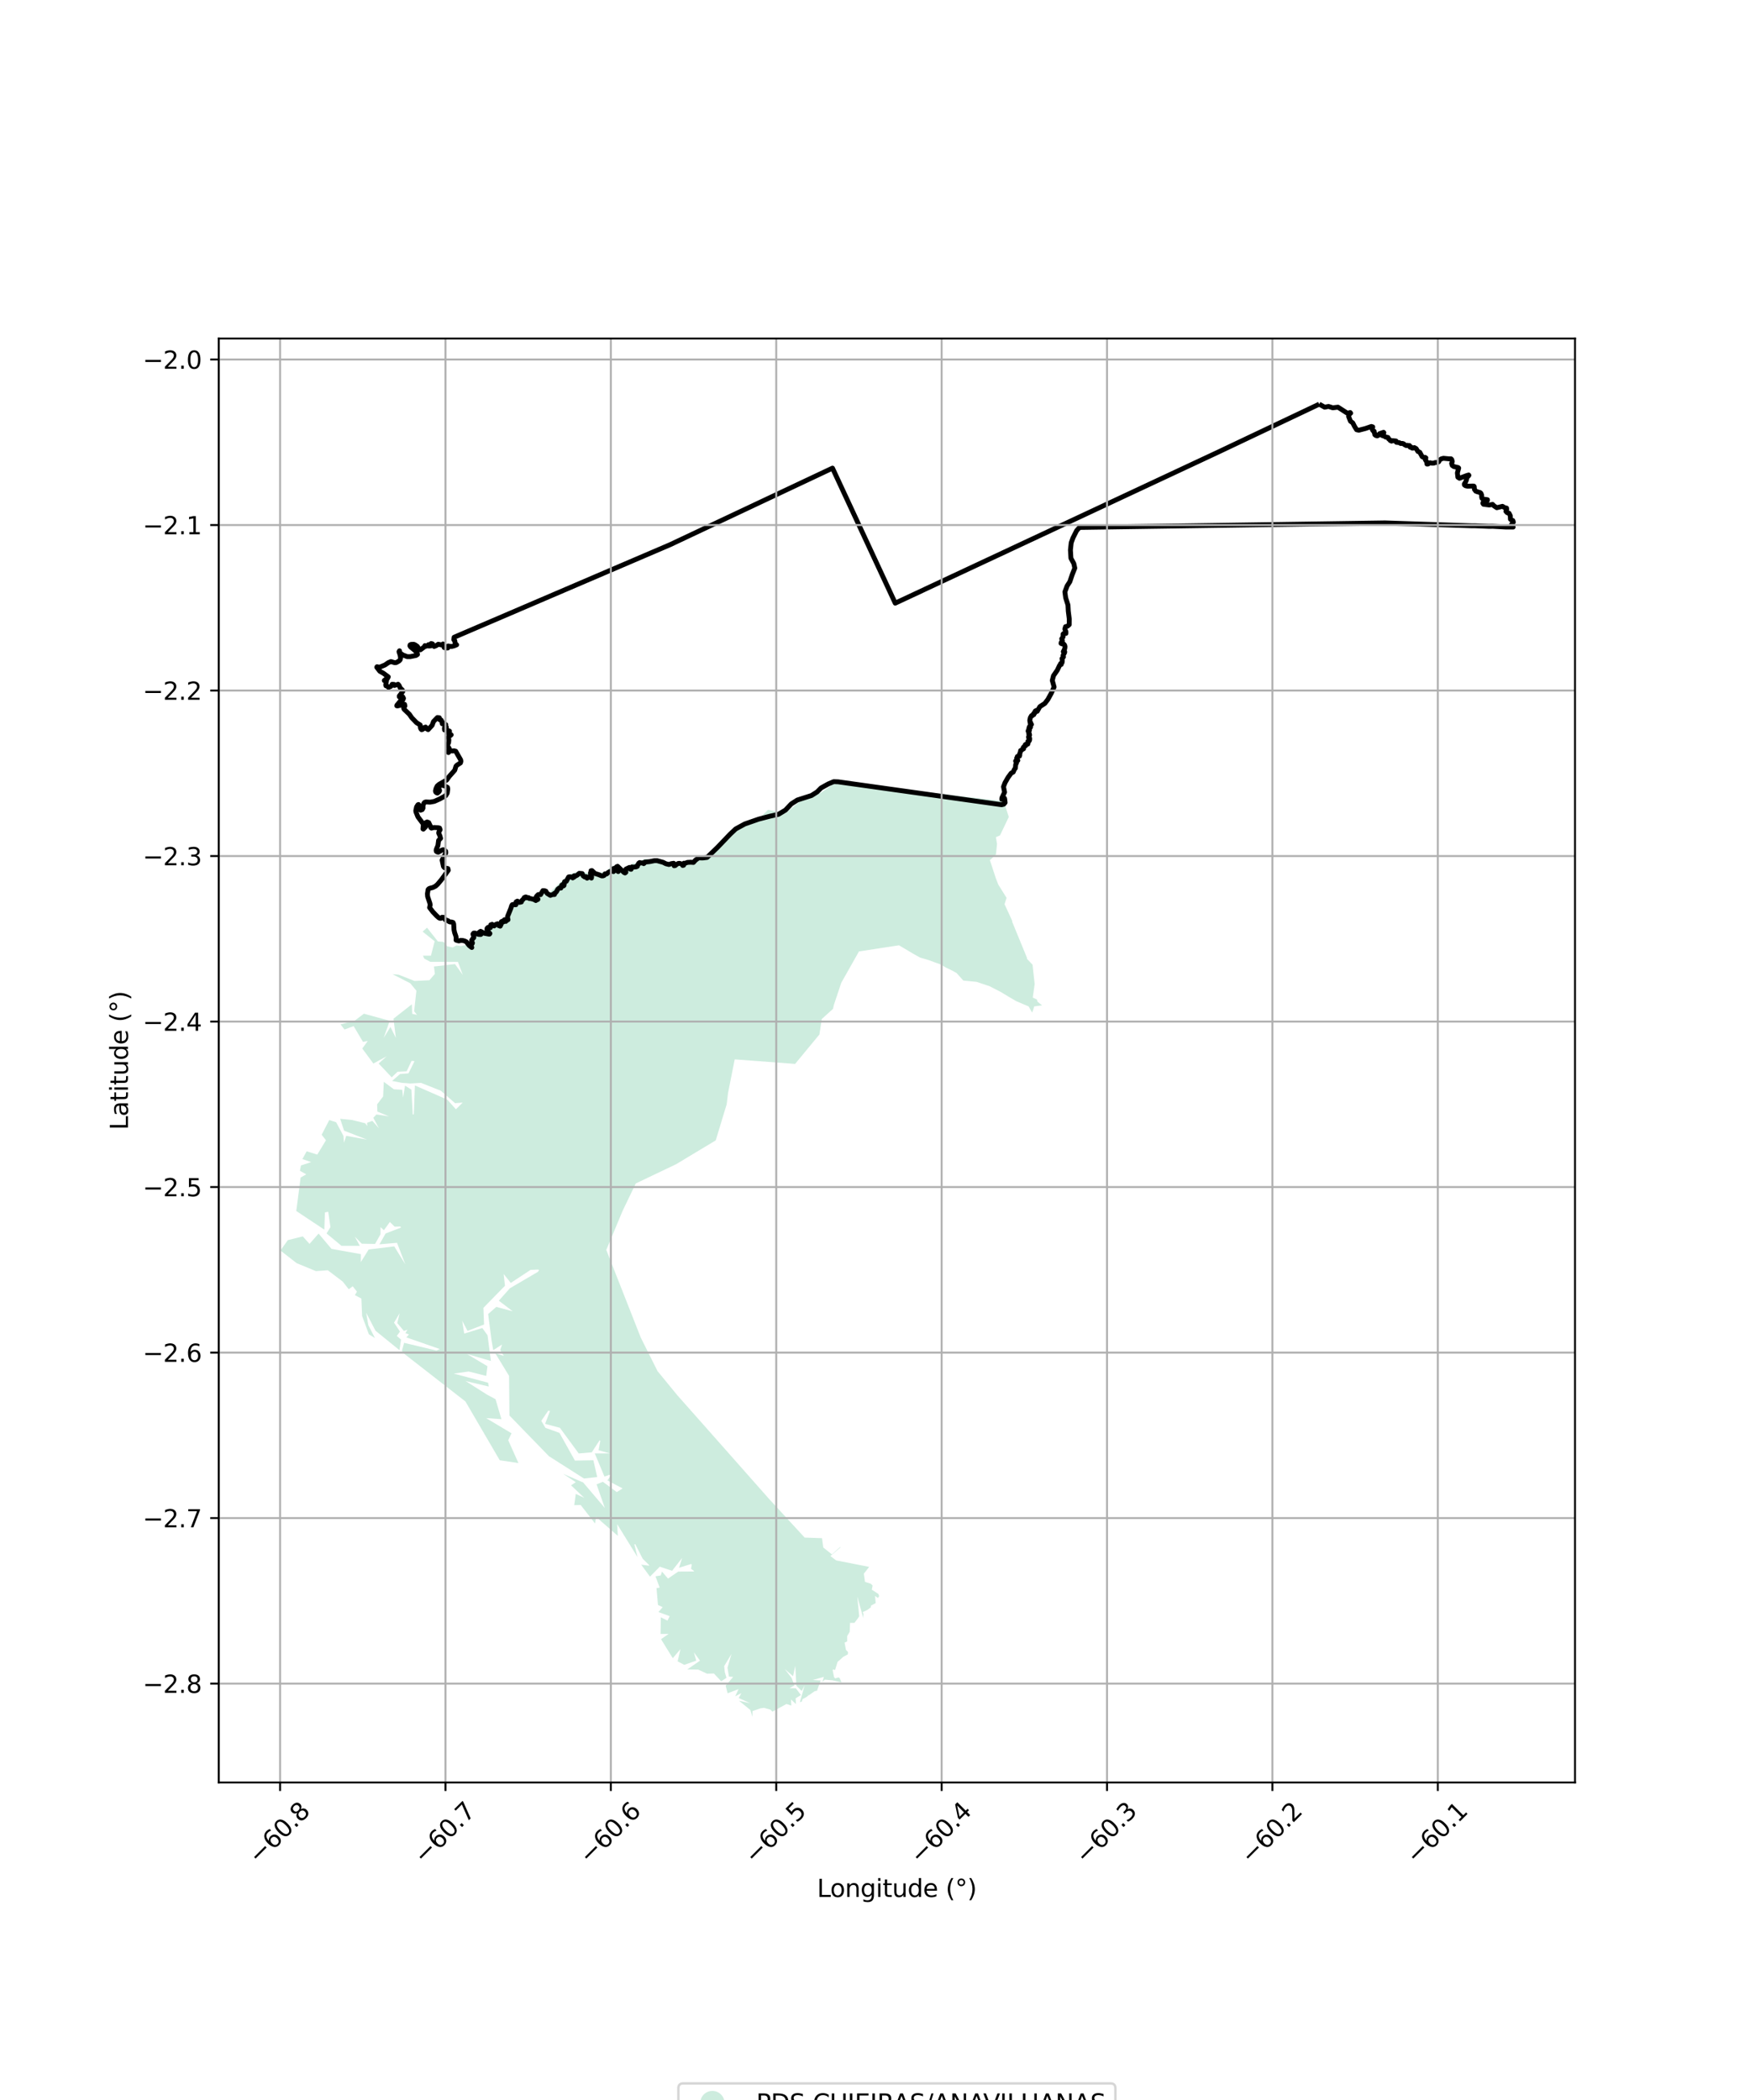 <?xml version="1.0" encoding="utf-8" standalone="no"?>
<!DOCTYPE svg PUBLIC "-//W3C//DTD SVG 1.1//EN"
  "http://www.w3.org/Graphics/SVG/1.1/DTD/svg11.dtd">
<svg xmlns:xlink="http://www.w3.org/1999/xlink" width="720pt" height="864pt" viewBox="0 0 720 864" xmlns="http://www.w3.org/2000/svg" version="1.1">
 <defs>
  <style type="text/css">*{stroke-linejoin: round; stroke-linecap: butt}</style>
 </defs>
 <g id="figure_1">
  <g id="patch_1">
   <path d="M 0 864 
L 720 864 
L 720 0 
L 0 0 
z
" style="fill: #ffffff"/>
  </g>
  <g id="axes_1">
   <g id="patch_2">
    <path d="M 90 733.353 
L 648 733.353 
L 648 139.287 
L 90 139.287 
z
" style="fill: #ffffff"/>
   </g>
   <g id="PatchCollection_1">
    <path d="M 309.567 706.35 
L 308.714 703.546 
L 304.029 699.709 
L 308.708 700.768 
L 303.92 698.614 
L 305.032 696.582 
L 302.484 697.923 
L 303.859 694.955 
L 299.372 696.674 
L 298.558 693.555 
L 301.651 689.919 
L 299.909 689.795 
L 299.307 686.166 
L 300.951 680.483 
L 297.946 685.486 
L 298.201 687.939 
L 298.891 690.309 
L 296.727 691.723 
L 293.724 688.524 
L 290.87 688.595 
L 287.235 686.906 
L 282.761 686.85 
L 288.006 683.25 
L 285.503 679.82 
L 286.45 683.253 
L 281.525 684.96 
L 278.798 683.53 
L 279.955 678.503 
L 276.801 682.231 
L 271.97 674.409 
L 275.078 672.249 
L 271.771 672.256 
L 271.887 665.403 
L 274.613 666.768 
L 275.517 664.939 
L 270.898 663.229 
L 272.647 661.249 
L 270.709 660.316 
L 270.112 653.4 
L 271.408 653.201 
L 269.695 648.54 
L 271.852 648.176 
L 272.368 646.608 
L 274.838 649.475 
L 279.047 646.595 
L 285.57 646.554 
L 285.388 646.234 
L 284.315 645.462 
L 284.62 643.672 
L 284.302 643.488 
L 279.368 645.028 
L 280.657 640.979 
L 276.517 646.274 
L 271.456 644.587 
L 267.43 648.68 
L 263.802 643.754 
L 267.132 644.173 
L 266.92 643.766 
L 264.446 641.339 
L 261.352 635.308 
L 261.001 635.418 
L 262.306 640.664 
L 253.912 627.068 
L 254.181 631.897 
L 245.217 624.084 
L 244.833 626.825 
L 238.917 619.202 
L 236.258 619.272 
L 236.898 614.637 
L 240.403 616.262 
L 234.946 611.117 
L 236.889 609.808 
L 231.694 606.359 
L 239.937 609.933 
L 248.841 620.422 
L 245.45 610.705 
L 248.042 609.656 
L 253.757 613.886 
L 256.153 612.381 
L 249.913 609.1 
L 251.667 606.451 
L 248.686 607.501 
L 244.712 597.981 
L 250.937 597.969 
L 246.266 596.673 
L 246.993 592.833 
L 246.696 592.578 
L 243.479 597.527 
L 238.098 597.994 
L 230.361 587.437 
L 224.262 585.817 
L 226.29 580.522 
L 225.549 580.398 
L 222.704 584.58 
L 224.395 587.448 
L 230.17 589.525 
L 236.547 600.934 
L 244.134 600.788 
L 245.704 607.703 
L 240.258 608.301 
L 225.844 599.127 
L 209.601 582.386 
L 209.441 566.071 
L 203.717 556.684 
L 207.286 557.852 
L 205.79 555.44 
L 206.564 553.154 
L 202.937 555.511 
L 202.216 551.335 
L 200.835 540.635 
L 204.201 537.692 
L 210.948 539.507 
L 205.234 535.145 
L 209.764 530.046 
L 221.345 523.25 
L 221.783 522.581 
L 221.449 522.327 
L 218.303 522.461 
L 210.149 527.826 
L 207.224 524.177 
L 207.752 529.005 
L 198.885 538.093 
L 199.156 544.945 
L 192.352 547.568 
L 190.156 543.384 
L 190.993 548.68 
L 198.446 546.382 
L 200.591 549.38 
L 201.972 559.95 
L 192.175 557.097 
L 200.55 562.106 
L 200.038 566.088 
L 192.837 564.274 
L 186.678 565.134 
L 200.821 568.893 
L 201.084 570.459 
L 191.547 568.193 
L 200.376 573.789 
L 203.882 575.675 
L 206.296 583.893 
L 200.005 583.448 
L 210.457 589.694 
L 209.101 592.568 
L 213.299 601.942 
L 205.615 600.797 
L 191.498 576.612 
L 166.171 556.883 
L 165.361 555.755 
L 166.253 552.48 
L 179.551 555.657 
L 180.967 555.047 
L 167.179 550.236 
L 168.255 549.04 
L 166.793 548.474 
L 167.64 547.092 
L 166.17 547.588 
L 163.451 544.339 
L 164.425 540.296 
L 162.111 544.178 
L 164.569 547.854 
L 163.265 549.631 
L 165 551.139 
L 164.359 555.5 
L 154.483 547.481 
L 150.648 540.098 
L 151.539 545.195 
L 154.268 550.511 
L 151.766 548.963 
L 148.988 541.439 
L 148.679 534.271 
L 146.024 532.845 
L 146.863 531.413 
L 145.112 529.205 
L 143.498 530.443 
L 141.021 527.294 
L 134.868 522.623 
L 129.968 522.974 
L 122.056 519.7 
L 115.364 514.5 
L 118.413 510.229 
L 124.571 508.688 
L 127.346 511.78 
L 131.077 507.528 
L 136.384 513.818 
L 148.468 515.989 
L 148.46 519.255 
L 151.68 514.074 
L 162.199 512.797 
L 166.75 520.169 
L 163.353 511.325 
L 156.105 511.95 
L 158.659 507.478 
L 164.952 505.078 
L 164.75 504.619 
L 162.357 504.689 
L 160.664 503.006 
L 160.42 502.73 
L 157.962 506.141 
L 156.551 504.873 
L 156.552 507.821 
L 154.322 511.787 
L 148.835 511.688 
L 145.979 508.773 
L 148.03 512.555 
L 140.499 512.568 
L 134.352 507.479 
L 135.961 504.88 
L 135.036 498.554 
L 133.692 498.827 
L 133.435 505.912 
L 121.895 498.239 
L 123.692 484.465 
L 126.011 483.148 
L 123.397 481.694 
L 123.829 479.506 
L 128.033 478.113 
L 124.404 476.879 
L 126.179 473.68 
L 130.534 475.038 
L 134.117 469.131 
L 132.337 466.868 
L 135.47 460.814 
L 138.287 461.718 
L 141.296 467.308 
L 141.517 470.137 
L 142.439 467.306 
L 151.006 468.877 
L 141.57 465.194 
L 139.954 460.316 
L 144.778 460.774 
L 150.253 462.133 
L 151.089 463.281 
L 151.025 461.945 
L 153.188 461.154 
L 155.889 464.167 
L 153.577 459.886 
L 154.879 458.528 
L 160.056 459.306 
L 155.269 457.347 
L 155.162 454.367 
L 157.619 451.121 
L 157.916 445.097 
L 162.069 448.179 
L 165.486 448.368 
L 165.831 451.554 
L 166.652 446.658 
L 169.257 448.314 
L 169.823 458.538 
L 170.246 458.476 
L 170.708 446.589 
L 184.014 452.412 
L 187.58 456.401 
L 190.368 453.63 
L 187.242 453.887 
L 181.356 448.742 
L 173.222 445.528 
L 168.816 445.792 
L 165.323 445.505 
L 161.327 444.722 
L 164.596 441.885 
L 168.066 441.616 
L 170.546 436.575 
L 169.334 436.478 
L 167.312 440.761 
L 163.58 440.932 
L 161.161 443.241 
L 155.783 437.555 
L 159.078 434.598 
L 153.615 437.57 
L 149.054 431.389 
L 151.308 428.291 
L 149.344 428.656 
L 145.499 422.172 
L 141.745 423.573 
L 140.096 421.442 
L 145.76 420.05 
L 149.726 417.069 
L 160.348 419.985 
L 157.847 427.038 
L 160.636 422.511 
L 162.872 427.03 
L 161.887 419.127 
L 169.453 413.191 
L 169.587 417.127 
L 171.56 417.54 
L 170.38 416.07 
L 171.324 407.6 
L 168.773 404.532 
L 161.479 400.8 
L 164.025 401.02 
L 170.553 403.601 
L 176.663 403.303 
L 178.919 400.69 
L 178.55 397.65 
L 187.202 396.649 
L 190.402 401.122 
L 188.405 395.746 
L 177.063 395.737 
L 174.548 394.386 
L 174.028 393.197 
L 177.306 393.192 
L 178.824 387.266 
L 173.883 383.298 
L 175.693 381.671 
L 180.154 387.328 
L 182.501 387.521 
L 184.01 389.352 
L 186.233 389.797 
L 187.833 388.962 
L 189.706 389.241 
L 191.931 388.723 
L 194.52 390.14 
L 195.173 385.088 
L 198.062 383.923 
L 201.458 384.477 
L 200.527 382.053 
L 205.834 380.675 
L 208.957 377.082 
L 210.837 372.568 
L 212.252 372.513 
L 212.84 370.701 
L 215.875 369.584 
L 220.172 369.586 
L 220.516 369.015 
L 220.508 368.646 
L 224.674 367.32 
L 225.245 368.05 
L 233.856 359.854 
L 238.36 358.418 
L 242.991 359.404 
L 242.741 357.356 
L 246.262 358.964 
L 249.431 358.895 
L 249.708 358.477 
L 250.52 357.253 
L 251.416 357.003 
L 251.979 356.217 
L 253.693 357.093 
L 253.902 355.985 
L 256.083 357.701 
L 257.795 356.505 
L 259.153 356.569 
L 260.28 355.071 
L 261.495 355.225 
L 265.495 353.257 
L 274.007 355.89 
L 283.562 355.308 
L 291.864 352.587 
L 291.903 352.22 
L 302.4 340.789 
L 312.367 336.696 
L 315.987 333.185 
L 323.158 334.617 
L 330.091 328.84 
L 337.767 326.144 
L 344.204 321.599 
L 344.845 321.666 
L 413.139 329.644 
L 413.151 330.241 
L 415.047 336.123 
L 411.431 343.698 
L 409.733 344.434 
L 410.206 347.224 
L 409.76 351.531 
L 407.571 353.63 
L 407.251 353.811 
L 409.739 361.426 
L 410.057 362.199 
L 410.712 363.916 
L 414.136 369.4 
L 413.298 372.012 
L 416.472 378.903 
L 416.452 379.271 
L 422.541 394.119 
L 422.515 394.487 
L 424.818 396.914 
L 425.689 404.878 
L 424.909 410.42 
L 426.66 411.265 
L 426.791 412.047 
L 427.57 412.698 
L 428.757 413.625 
L 425.499 414.072 
L 425.177 415.182 
L 424.638 416.6 
L 423.211 414.074 
L 418.053 411.877 
L 414.87 410.01 
L 411.577 408.033 
L 407.077 405.726 
L 401.808 403.969 
L 396.32 403.42 
L 393.576 400.344 
L 391.82 399.356 
L 389.076 398.037 
L 387.1 396.829 
L 385.235 396.17 
L 381.942 394.962 
L 378.539 393.973 
L 375.795 392.436 
L 369.868 388.921 
L 353.404 391.447 
L 346.117 404.352 
L 343.053 413.553 
L 342.735 415.061 
L 338.118 419.241 
L 337.128 425.622 
L 327.125 437.723 
L 302.281 435.853 
L 299.533 449.714 
L 298.983 454.334 
L 298.104 457.195 
L 294.476 469.186 
L 278.179 478.986 
L 261.577 486.909 
L 256.171 498.155 
L 249.445 514.258 
L 263.62 550.297 
L 270.516 564.099 
L 278.689 574.068 
L 290.694 587.614 
L 316.235 616.496 
L 331.048 632.599 
L 338.2 632.855 
L 338.711 636.689 
L 342.259 639.511 
L 345.626 636.521 
L 345.808 636.631 
L 341.651 640.192 
L 343.999 641.989 
L 357.604 644.662 
L 355.417 647.455 
L 355.877 650.831 
L 358.292 651.599 
L 359.026 652.329 
L 358.681 654.046 
L 361.397 655.799 
L 361.704 656.702 
L 361.206 657.445 
L 360.017 656.601 
L 360.286 659.556 
L 358.369 660.592 
L 358.285 661.311 
L 356.873 662.357 
L 354.918 663.277 
L 355.263 663.93 
L 355.148 665.656 
L 352.766 656.999 
L 352.762 657.369 
L 353.499 665.004 
L 353.001 665.771 
L 351.544 667.69 
L 349.742 667.69 
L 349.589 671.373 
L 348.553 673.138 
L 348.553 675.325 
L 347.48 675.824 
L 348.055 678.817 
L 348.899 679.699 
L 348.822 680.658 
L 346.943 681.656 
L 345.678 682.807 
L 344.604 683.728 
L 343.569 687.104 
L 342.879 686.836 
L 342.573 687.09 
L 343.148 690.006 
L 343.608 690.543 
L 345.026 690.121 
L 345.482 690.481 
L 346.215 692.169 
L 342.534 691.325 
L 339.313 691.056 
L 338.365 692.019 
L 338.96 689.927 
L 334.381 691.193 
L 337.635 691.39 
L 336.217 695.371 
L 336.323 695.545 
L 335.173 695.814 
L 332.731 697.519 
L 332.433 697.228 
L 332.561 697.638 
L 331.492 698.385 
L 330.227 699.037 
L 329.882 700.073 
L 329.091 700.33 
L 331.036 693.447 
L 329.834 695.695 
L 327.656 693.576 
L 327.195 685.348 
L 326.286 689.643 
L 322.843 686.669 
L 325.735 690.405 
L 326.841 693.456 
L 324.791 694.553 
L 327.447 694.608 
L 329.535 697.395 
L 327.349 698.725 
L 327.482 701.097 
L 325.432 699.212 
L 325.58 701.723 
L 323.556 701.081 
L 317.805 704.217 
L 316.999 703.411 
L 314.325 702.664 
L 312.904 702.853 
L 309.588 703.991 
L 309.567 706.35 
" clip-path="url(#p14fa2915c2)" style="fill: #b3e2cd; fill-opacity: 0.65"/>
   </g>
   <g id="PatchCollection_2">
    <path d="M 542.756 166.29 
L 545.005 167.526 
L 546.606 167.219 
L 548.332 167.779 
L 550.475 167.522 
L 554.433 170.066 
L 555.495 169.725 
L 555.693 169.993 
L 555.341 170.255 
L 554.983 170.848 
L 554.863 171.36 
L 555.604 173.274 
L 556.571 173.99 
L 557.286 175.419 
L 558.148 176.8 
L 559.044 177.008 
L 561.789 176.299 
L 564.225 175.458 
L 564.789 175.644 
L 564.605 176.705 
L 564.724 176.969 
L 565.015 177.309 
L 565.386 177.439 
L 565.35 177.832 
L 565.62 178.387 
L 565.624 178.842 
L 566.021 179.165 
L 566.616 179.326 
L 567.071 179.13 
L 567.581 178.439 
L 568.763 178.019 
L 569.239 177.869 
L 569.351 178.012 
L 568.615 178.3 
L 568.281 178.65 
L 568.343 178.953 
L 568.858 179.279 
L 569.478 179.341 
L 569.967 179.763 
L 571.039 179.998 
L 571.325 180.584 
L 571.712 180.851 
L 571.995 181.243 
L 572.534 181.498 
L 572.913 181.298 
L 574.353 181.438 
L 574.517 181.987 
L 575.692 182.112 
L 576.252 182.458 
L 577.032 182.444 
L 577.494 182.601 
L 577.764 182.891 
L 578.594 183.326 
L 579.098 183.212 
L 579.48 183.387 
L 579.901 183.318 
L 579.982 183.742 
L 580.193 184.009 
L 580.636 183.953 
L 580.981 184.357 
L 581.47 184.35 
L 581.906 184.158 
L 582.647 184.572 
L 583.374 185.743 
L 584.14 186.076 
L 585.105 187.873 
L 585.726 188.19 
L 586.283 188.163 
L 586.648 188.387 
L 586.451 188.818 
L 586.424 189.17 
L 586.844 189.762 
L 586.998 190.214 
L 587.105 190.93 
L 587.532 190.91 
L 588.361 190.379 
L 588.959 190.566 
L 589.873 190.551 
L 590.482 190.307 
L 591.361 190.277 
L 591.909 189.993 
L 592.334 189.204 
L 593.065 188.762 
L 593.882 188.555 
L 596.174 188.775 
L 597.004 188.778 
L 597.289 189.085 
L 597.507 189.882 
L 597.244 190.694 
L 597.492 191.491 
L 598.117 191.946 
L 599.921 192.372 
L 600.144 192.571 
L 599.613 194.569 
L 599.815 196.339 
L 600.468 196.773 
L 603.692 195.57 
L 604.033 195.688 
L 604.237 195.419 
L 604.342 195.556 
L 604.12 195.868 
L 603.536 196.401 
L 603.343 197.416 
L 602.973 198.34 
L 602.472 199.114 
L 602.499 199.507 
L 602.957 199.855 
L 603.776 200.03 
L 606.016 199.968 
L 606.413 200.011 
L 606.543 200.204 
L 606.632 201.351 
L 607.172 202.073 
L 607.805 202.323 
L 608.967 202.652 
L 609.298 202.942 
L 609.615 203.759 
L 609.579 204.394 
L 609.71 204.999 
L 610.274 205.33 
L 611.978 205.587 
L 611.972 205.867 
L 610.197 206.65 
L 610.106 207.096 
L 610.355 207.468 
L 612.748 207.777 
L 614.087 207.522 
L 614.685 208.134 
L 615.824 208.887 
L 618.158 208.319 
L 619.118 208.894 
L 619.844 209.043 
L 619.9 209.594 
L 619.561 210.35 
L 620.088 210.927 
L 620.856 211.16 
L 621.382 212.212 
L 621.437 213.625 
L 621.82 213.927 
L 622.411 214.147 
L 622.636 214.814 
L 621.85 215.868 
L 622.554 216.846 
L 619.718 216.853 
L 614.204 216.543 
L 612.454 216.551 
L 607.011 216.33 
L 605.392 216.325 
L 569.867 215.137 
L 444.125 217.001 
L 442.969 218.3 
L 441.454 221.296 
L 440.731 223.294 
L 440.406 226.288 
L 440.61 229.681 
L 441.803 231.874 
L 442.203 233.736 
L 441.15 236.4 
L 440.164 239.329 
L 439.043 241.06 
L 438.122 243.524 
L 438.457 245.985 
L 439.387 248.911 
L 439.524 251.438 
L 439.926 254.631 
L 439.9 257.004 
L 439.227 257.605 
L 438.38 257.844 
L 438.1 258.823 
L 438.556 259.896 
L 438.542 260.606 
L 438.055 260.355 
L 437.398 260.861 
L 437.384 262.029 
L 436.821 262.836 
L 437.12 263.672 
L 436.604 264.32 
L 436.542 264.715 
L 436.997 264.919 
L 437.687 265.013 
L 438.017 265.407 
L 438.175 266.085 
L 438.036 267.001 
L 437.473 268.123 
L 438.053 268.138 
L 438.038 268.47 
L 437.366 269.687 
L 437.54 270.286 
L 436.929 270.982 
L 437.072 271.771 
L 436.963 272.624 
L 436.368 272.988 
L 436.62 273.382 
L 435.993 273.668 
L 435.02 275.711 
L 433.438 278.009 
L 432.946 279.956 
L 433.694 282.649 
L 432.46 285.346 
L 431.12 287.781 
L 429.896 289.383 
L 427.807 290.762 
L 426.742 292.659 
L 426.398 292.278 
L 426.266 292.509 
L 425.948 292.527 
L 425.649 293.087 
L 425.72 293.389 
L 425.262 293.585 
L 425.342 294.02 
L 424.866 294.128 
L 424.716 294.457 
L 424.364 294.466 
L 424.249 294.742 
L 423.933 295.186 
L 423.679 296.35 
L 423.751 296.972 
L 424.051 297.309 
L 423.858 297.584 
L 424.238 297.974 
L 424.37 298.054 
L 423.956 298.161 
L 423.754 298.801 
L 423.939 298.978 
L 423.993 299.192 
L 423.781 299.476 
L 423.701 298.97 
L 423.525 298.988 
L 423.305 299.69 
L 423.563 300.436 
L 423.042 300.57 
L 422.999 300.827 
L 423.387 300.916 
L 423.229 301.387 
L 423.283 301.671 
L 423.512 301.91 
L 423.274 301.937 
L 423.336 302.212 
L 423.61 302.407 
L 423.434 302.55 
L 423.382 302.781 
L 423.162 303.181 
L 423.189 303.491 
L 423.383 303.456 
L 423.639 303.766 
L 423.614 304.494 
L 423.385 304.912 
L 423.165 304.806 
L 422.892 305.037 
L 422.998 305.534 
L 422.867 306.139 
L 422.4 306.282 
L 422.003 306.264 
L 421.818 306.398 
L 421.977 306.789 
L 421.263 307.234 
L 420.973 307.572 
L 421.133 308.06 
L 419.899 308.808 
L 419.9 309.172 
L 419.443 310.346 
L 419.584 310.585 
L 419.241 310.897 
L 419.435 311.1 
L 418.571 311.244 
L 418.616 311.573 
L 418.299 311.875 
L 418.343 312.062 
L 418.759 312.86 
L 418.539 312.887 
L 418.15 312.772 
L 417.851 313.11 
L 418.241 313.9 
L 417.889 314.505 
L 417.749 316.061 
L 417.332 316.567 
L 416.873 317.642 
L 416.017 318.107 
L 414.744 319.856 
L 413.494 322.027 
L 412.869 323.691 
L 413.312 325.943 
L 412.208 328.282 
L 412.168 328.892 
L 412.628 328.912 
L 413.275 328.427 
L 413.359 328.743 
L 413.529 330.216 
L 413.008 330.848 
L 412.097 331.083 
L 344.844 321.665 
L 343.013 321.592 
L 340.806 322.522 
L 337.802 324.196 
L 336.21 325.804 
L 333.88 327.291 
L 328.054 329.154 
L 325.541 330.765 
L 323.153 333.301 
L 320.272 335.036 
L 316.898 335.783 
L 312.114 337.027 
L 306.41 339.014 
L 302.671 341.059 
L 300.35 343.256 
L 295.148 348.685 
L 290.901 352.778 
L 289.172 352.991 
L 287.392 352.971 
L 286.139 353.892 
L 285.296 354.835 
L 284.178 354.745 
L 282.831 354.816 
L 281.77 355.226 
L 281.371 355.149 
L 281.423 355.485 
L 281.245 355.989 
L 280.872 356.067 
L 280.718 355.667 
L 280.23 355.409 
L 279.6 355.204 
L 279.048 355.243 
L 278.433 355.593 
L 277.779 356.124 
L 277.369 356.203 
L 277.419 355.634 
L 277.149 355.182 
L 276.173 355.339 
L 275.211 355.677 
L 273.966 355.369 
L 272.822 354.789 
L 270.305 354.096 
L 269.24 354.11 
L 267.289 354.501 
L 265.249 354.699 
L 265.121 355.086 
L 264.839 355.32 
L 264.454 355.01 
L 263.876 355.063 
L 263.157 354.883 
L 262.76 355.181 
L 262.619 355.633 
L 262.26 355.983 
L 262.223 356.422 
L 261.812 356.63 
L 260.49 356.787 
L 259.977 356.685 
L 259.81 356.943 
L 259.645 357.654 
L 259.362 357.603 
L 259.361 357.06 
L 258.95 356.893 
L 257.539 357.567 
L 257.424 357.852 
L 257.503 358.873 
L 257.157 359.157 
L 256.746 358.964 
L 254.097 356.436 
L 253.597 356.67 
L 253.444 357.058 
L 254.241 357.793 
L 254.434 358.219 
L 254.358 358.581 
L 252.52 357.305 
L 252.443 357.679 
L 252.547 358.235 
L 252.407 358.597 
L 251.662 358.366 
L 250.93 358.587 
L 250.187 358.963 
L 249.636 359.545 
L 248.917 359.52 
L 248.597 360.141 
L 248.174 360.336 
L 247.596 360.375 
L 246.042 359.758 
L 244.822 359.398 
L 243.562 358.198 
L 243.164 358.238 
L 243.282 358.562 
L 243.203 358.758 
L 242.958 359.035 
L 242.944 359.325 
L 243.443 359.608 
L 243.429 359.732 
L 242.895 360.219 
L 242.996 360.35 
L 243.409 360.684 
L 243.323 361.265 
L 243.134 360.728 
L 242.792 360.497 
L 241.536 361.313 
L 241.278 360.732 
L 240.918 360.642 
L 240.611 360.836 
L 239.917 360.346 
L 239.517 359.417 
L 238.323 359.315 
L 237.49 360.053 
L 236.682 360.481 
L 236.322 360.301 
L 236.027 360.456 
L 236.156 360.895 
L 235.925 360.65 
L 235.681 360.793 
L 235.618 361.194 
L 235.284 360.897 
L 234.564 360.73 
L 233.961 360.796 
L 233.014 362.568 
L 232.296 362.737 
L 232.054 364.288 
L 231.849 364.482 
L 231.682 364.353 
L 231.54 363.875 
L 231.079 364.225 
L 230.773 365.376 
L 230.156 365.338 
L 229.515 365.817 
L 228.952 366.852 
L 228.427 367.421 
L 228.08 367.551 
L 228.133 368.029 
L 227.26 368.056 
L 226.426 368.381 
L 225.172 367.602 
L 224.876 367.215 
L 224.605 366.673 
L 224.027 366.454 
L 223.373 366.429 
L 222.387 368.085 
L 221.463 368.048 
L 220.835 368.656 
L 220.425 369.367 
L 220.349 369.729 
L 220.439 370.014 
L 220.747 370.078 
L 221.337 369.96 
L 221.235 370.103 
L 220.747 370.258 
L 220.44 370.505 
L 220.17 370.324 
L 219.45 369.989 
L 218.41 369.72 
L 217.768 369.669 
L 217.46 369.308 
L 216.625 369.4 
L 216.651 369.141 
L 216.304 369.025 
L 215.714 369.259 
L 215.291 369.958 
L 214.715 370.501 
L 214.523 371.083 
L 213.702 371.265 
L 212.866 370.75 
L 212.353 371.048 
L 212.252 372.226 
L 211.645 372.221 
L 211.26 372.091 
L 210.755 372.217 
L 210.516 372.629 
L 210.185 373.685 
L 208.827 377.066 
L 208.82 377.496 
L 209.009 378.394 
L 208.301 378.806 
L 208.096 379.087 
L 208.05 379.048 
L 207.962 378.813 
L 207.574 378.394 
L 207.206 378.863 
L 207.119 379.292 
L 207.013 379.302 
L 206.787 378.97 
L 206.265 379.221 
L 206.29 380.034 
L 205.819 381.036 
L 205.76 381.047 
L 205.597 380.938 
L 205.14 380.814 
L 205.221 380.463 
L 204.762 380.067 
L 204.283 380.2 
L 203.54 380.615 
L 203.31 380.967 
L 203.022 380.799 
L 202.472 380.304 
L 201.92 380.501 
L 201.796 380.973 
L 201.741 381.699 
L 201.308 381.545 
L 200.791 381.545 
L 200.388 381.958 
L 200.343 382.46 
L 200.505 382.929 
L 201.56 384.067 
L 201.389 384.317 
L 201.166 384.331 
L 199.133 383.939 
L 197.748 383.172 
L 197.161 383.589 
L 197.479 384.169 
L 197.853 384.443 
L 197.765 384.47 
L 196.841 384.421 
L 195.423 383.893 
L 194.891 383.911 
L 194.596 384.28 
L 194.657 384.597 
L 194.928 385.139 
L 194.941 385.716 
L 194.841 385.901 
L 194.57 386.089 
L 194.059 386.866 
L 194.099 387.365 
L 194.376 387.95 
L 194.332 388.141 
L 193.877 388.708 
L 193.78 389.233 
L 194.119 389.823 
L 194.061 389.806 
L 193.01 388.974 
L 191.869 387.496 
L 191.122 387.13 
L 190.347 386.941 
L 189.528 386.901 
L 188.856 387.123 
L 188.599 387.088 
L 187.641 386.797 
L 187.679 385.89 
L 187.593 385.275 
L 187.022 383.63 
L 186.79 382.506 
L 186.66 380.159 
L 186.394 379.535 
L 185.744 379.329 
L 185.193 379.339 
L 184.773 379.18 
L 184.312 378.813 
L 183.256 378.441 
L 182.53 377.452 
L 181.853 377.407 
L 181.443 377.818 
L 181.013 377.815 
L 180.546 377.602 
L 179.691 376.845 
L 178.085 375.16 
L 176.757 373.424 
L 176.984 372.293 
L 176.876 371.653 
L 175.935 368.857 
L 175.857 367.721 
L 176.119 366.036 
L 176.434 365.66 
L 176.922 365.441 
L 178.087 365.147 
L 179.191 364.592 
L 180.093 363.767 
L 181.63 361.925 
L 184.417 358.084 
L 184.282 357.36 
L 183.126 357.106 
L 182.718 356.848 
L 182.443 356.465 
L 181.896 353.886 
L 183.41 350.929 
L 183.374 350.261 
L 182.925 349.752 
L 182.286 349.598 
L 181.7 349.823 
L 180.335 350.619 
L 179.909 350.529 
L 179.541 350.306 
L 179.43 349.898 
L 179.533 349.42 
L 180.183 347.842 
L 180.453 345.759 
L 181.277 344.924 
L 180.921 343.742 
L 180.495 342.806 
L 180.528 342.36 
L 181.081 341.361 
L 180.841 340.682 
L 180.209 340.542 
L 178.507 340.461 
L 177.496 340.722 
L 177.255 340.521 
L 177.142 340.014 
L 176.38 338.428 
L 175.723 338.171 
L 175.111 338.494 
L 174.862 339.156 
L 175.138 339.692 
L 175.175 340.078 
L 174.18 341.129 
L 174.006 341.039 
L 174.164 339.447 
L 174.009 338.831 
L 171.958 336.09 
L 171.134 334.043 
L 171.06 333.545 
L 171.397 331.96 
L 171.944 331.104 
L 172.193 330.998 
L 172.274 331.2 
L 172.097 331.713 
L 172.166 332.36 
L 172.481 332.937 
L 173.045 333.332 
L 173.712 333.089 
L 174.033 332.493 
L 174.028 331.362 
L 174.439 330.401 
L 174.771 330.069 
L 175.225 329.94 
L 176.935 330.03 
L 178.679 329.714 
L 180.817 328.762 
L 183.358 327.374 
L 183.995 326.348 
L 184.229 324.596 
L 184.099 323.953 
L 182.469 323.126 
L 180.656 323.178 
L 180.285 323.772 
L 180.36 324.442 
L 180.728 324.887 
L 180.855 325.264 
L 180.681 325.677 
L 179.994 326.299 
L 179.614 326.171 
L 179.271 325.864 
L 179.15 325.421 
L 179.399 324.378 
L 179.881 323.379 
L 180.691 322.679 
L 183.768 320.938 
L 184.778 319.503 
L 187.097 316.885 
L 187.597 315.237 
L 187.944 314.862 
L 189.436 313.89 
L 189.632 313.24 
L 189.515 312.598 
L 187.478 309.06 
L 186.826 308.891 
L 186.238 308.962 
L 185.061 308.925 
L 184.513 309.625 
L 184.292 309.456 
L 184.063 308.891 
L 184.211 308.942 
L 184.872 308.836 
L 184.883 308.077 
L 184.573 307.518 
L 184.181 307.145 
L 183.913 306.426 
L 184.311 306.12 
L 184.566 305.526 
L 184.675 304.332 
L 184.342 303.4 
L 185.623 302.331 
L 184.942 301.866 
L 184.592 302.097 
L 184.508 301.927 
L 184.946 300.818 
L 184.378 300.554 
L 183.987 300.78 
L 183.68 300.448 
L 182.901 300.315 
L 182.851 299.518 
L 183.044 299.32 
L 183.644 299.163 
L 183.241 298.624 
L 183.42 298.165 
L 182.865 297.737 
L 182.278 297.861 
L 181.976 297.799 
L 181.84 296.836 
L 181.506 296.243 
L 180.937 296.155 
L 180.702 295.914 
L 180.737 295.293 
L 179.957 295.212 
L 178.358 296.858 
L 177.783 298.422 
L 176.154 300.183 
L 175.365 299.748 
L 175.111 299.139 
L 174.472 299.372 
L 174.174 299.857 
L 173.781 300.136 
L 173.439 300.203 
L 173.161 299.905 
L 172.981 299.436 
L 172.884 298.272 
L 171.418 297.37 
L 169.418 295.305 
L 168.408 293.851 
L 166.29 291.836 
L 166.096 291.427 
L 166.579 290.483 
L 166.47 289.793 
L 165.731 289.921 
L 163.551 290.443 
L 163.247 290.389 
L 163.293 290.145 
L 164.705 288.461 
L 165.735 287.981 
L 166.009 287.313 
L 165.683 286.665 
L 165.05 286.921 
L 164.599 286.934 
L 164.307 286.707 
L 164.297 286.34 
L 165.718 284.49 
L 165.517 283.866 
L 164.681 283.078 
L 164.234 282.059 
L 163.787 281.528 
L 162.3 282.03 
L 162.096 281.585 
L 161.333 281.54 
L 161.083 282.127 
L 160.725 282.444 
L 159.799 282.791 
L 159.253 282.263 
L 158.8 282.172 
L 158.686 281.803 
L 159.03 280.015 
L 158.457 279.898 
L 158.13 280.028 
L 158.12 279.954 
L 158.914 279.311 
L 159.47 279.066 
L 159.742 278.478 
L 157.761 277.004 
L 156.281 276.178 
L 154.999 274.51 
L 155.119 274.313 
L 156.135 274.525 
L 158.374 273.594 
L 159.832 272.595 
L 160.843 272.19 
L 162.455 272.662 
L 163.082 272.575 
L 164.193 271.942 
L 164.643 271.454 
L 164.801 270.798 
L 164.645 269.588 
L 164.162 268.13 
L 164.375 267.753 
L 164.399 268.196 
L 164.742 268.774 
L 165.771 269.48 
L 167.5 270.155 
L 168.742 270.171 
L 171.151 269.682 
L 171.768 269.269 
L 171.624 268.577 
L 170.752 267.665 
L 168.912 266.157 
L 168.657 265.728 
L 168.718 265.333 
L 169.124 265.127 
L 170.245 265.082 
L 170.746 265.287 
L 171.7 265.926 
L 172.361 267.01 
L 172.989 267.333 
L 174.536 266.184 
L 174.84 265.614 
L 175.296 265.888 
L 176.074 265.527 
L 176.273 265.235 
L 176.361 265.79 
L 177.186 265.745 
L 177.392 264.765 
L 177.967 264.936 
L 178.241 265.561 
L 178.617 265.975 
L 179.477 265.621 
L 180.315 265.057 
L 181.81 265.385 
L 182.265 264.949 
L 182.575 265.243 
L 182.717 266.402 
L 183.424 266.638 
L 184.225 266.601 
L 184.354 265.789 
L 185.74 265.987 
L 186.81 265.73 
L 187.867 265.288 
L 187.351 264.81 
L 187.056 263.668 
L 187.136 263.656 
L 186.701 263.169 
L 186.839 262.189 
L 275.725 224.088 
L 342.514 192.606 
L 368.324 248.158 
L 501.124 186.037 
L 542.756 166.29 
L 542.756 166.29 
" clip-path="url(#p14fa2915c2)" style="fill: none; stroke: #000000; stroke-width: 2"/>
   </g>
   <g id="matplotlib.axis_1">
    <g id="xtick_1">
     <g id="line2d_1">
      <path d="M 115.233 733.353 
L 115.233 139.287 
" clip-path="url(#p14fa2915c2)" style="fill: none; stroke: #b0b0b0; stroke-width: 0.8; stroke-linecap: square"/>
     </g>
     <g id="line2d_2">
      <defs>
       <path id="m424eb8eb9c" d="M 0 0 
L 0 3.5 
" style="stroke: #000000; stroke-width: 0.8"/>
      </defs>
      <g>
       <use xlink:href="#m424eb8eb9c" x="115.233" y="733.353" style="stroke: #000000; stroke-width: 0.8"/>
      </g>
     </g>
     <g id="text_1">
      <!-- −60.8 -->
      <g transform="translate(106.349 767.395) rotate(-45) scale(0.1 -0.1)">
       <defs>
        <path id="DejaVuSans-2212" d="M 678 2272 
L 4684 2272 
L 4684 1741 
L 678 1741 
L 678 2272 
z
" transform="scale(0.016)"/>
        <path id="DejaVuSans-36" d="M 2113 2584 
Q 1688 2584 1439 2293 
Q 1191 2003 1191 1497 
Q 1191 994 1439 701 
Q 1688 409 2113 409 
Q 2538 409 2786 701 
Q 3034 994 3034 1497 
Q 3034 2003 2786 2293 
Q 2538 2584 2113 2584 
z
M 3366 4563 
L 3366 3988 
Q 3128 4100 2886 4159 
Q 2644 4219 2406 4219 
Q 1781 4219 1451 3797 
Q 1122 3375 1075 2522 
Q 1259 2794 1537 2939 
Q 1816 3084 2150 3084 
Q 2853 3084 3261 2657 
Q 3669 2231 3669 1497 
Q 3669 778 3244 343 
Q 2819 -91 2113 -91 
Q 1303 -91 875 529 
Q 447 1150 447 2328 
Q 447 3434 972 4092 
Q 1497 4750 2381 4750 
Q 2619 4750 2861 4703 
Q 3103 4656 3366 4563 
z
" transform="scale(0.016)"/>
        <path id="DejaVuSans-30" d="M 2034 4250 
Q 1547 4250 1301 3770 
Q 1056 3291 1056 2328 
Q 1056 1369 1301 889 
Q 1547 409 2034 409 
Q 2525 409 2770 889 
Q 3016 1369 3016 2328 
Q 3016 3291 2770 3770 
Q 2525 4250 2034 4250 
z
M 2034 4750 
Q 2819 4750 3233 4129 
Q 3647 3509 3647 2328 
Q 3647 1150 3233 529 
Q 2819 -91 2034 -91 
Q 1250 -91 836 529 
Q 422 1150 422 2328 
Q 422 3509 836 4129 
Q 1250 4750 2034 4750 
z
" transform="scale(0.016)"/>
        <path id="DejaVuSans-2e" d="M 684 794 
L 1344 794 
L 1344 0 
L 684 0 
L 684 794 
z
" transform="scale(0.016)"/>
        <path id="DejaVuSans-38" d="M 2034 2216 
Q 1584 2216 1326 1975 
Q 1069 1734 1069 1313 
Q 1069 891 1326 650 
Q 1584 409 2034 409 
Q 2484 409 2743 651 
Q 3003 894 3003 1313 
Q 3003 1734 2745 1975 
Q 2488 2216 2034 2216 
z
M 1403 2484 
Q 997 2584 770 2862 
Q 544 3141 544 3541 
Q 544 4100 942 4425 
Q 1341 4750 2034 4750 
Q 2731 4750 3128 4425 
Q 3525 4100 3525 3541 
Q 3525 3141 3298 2862 
Q 3072 2584 2669 2484 
Q 3125 2378 3379 2068 
Q 3634 1759 3634 1313 
Q 3634 634 3220 271 
Q 2806 -91 2034 -91 
Q 1263 -91 848 271 
Q 434 634 434 1313 
Q 434 1759 690 2068 
Q 947 2378 1403 2484 
z
M 1172 3481 
Q 1172 3119 1398 2916 
Q 1625 2713 2034 2713 
Q 2441 2713 2670 2916 
Q 2900 3119 2900 3481 
Q 2900 3844 2670 4047 
Q 2441 4250 2034 4250 
Q 1625 4250 1398 4047 
Q 1172 3844 1172 3481 
z
" transform="scale(0.016)"/>
       </defs>
       <use xlink:href="#DejaVuSans-2212"/>
       <use xlink:href="#DejaVuSans-36" transform="translate(83.789 0)"/>
       <use xlink:href="#DejaVuSans-30" transform="translate(147.412 0)"/>
       <use xlink:href="#DejaVuSans-2e" transform="translate(211.035 0)"/>
       <use xlink:href="#DejaVuSans-38" transform="translate(242.822 0)"/>
      </g>
     </g>
    </g>
    <g id="xtick_2">
     <g id="line2d_3">
      <path d="M 183.279 733.353 
L 183.279 139.287 
" clip-path="url(#p14fa2915c2)" style="fill: none; stroke: #b0b0b0; stroke-width: 0.8; stroke-linecap: square"/>
     </g>
     <g id="line2d_4">
      <g>
       <use xlink:href="#m424eb8eb9c" x="183.279" y="733.353" style="stroke: #000000; stroke-width: 0.8"/>
      </g>
     </g>
     <g id="text_2">
      <!-- −60.7 -->
      <g transform="translate(174.396 767.395) rotate(-45) scale(0.1 -0.1)">
       <defs>
        <path id="DejaVuSans-37" d="M 525 4666 
L 3525 4666 
L 3525 4397 
L 1831 0 
L 1172 0 
L 2766 4134 
L 525 4134 
L 525 4666 
z
" transform="scale(0.016)"/>
       </defs>
       <use xlink:href="#DejaVuSans-2212"/>
       <use xlink:href="#DejaVuSans-36" transform="translate(83.789 0)"/>
       <use xlink:href="#DejaVuSans-30" transform="translate(147.412 0)"/>
       <use xlink:href="#DejaVuSans-2e" transform="translate(211.035 0)"/>
       <use xlink:href="#DejaVuSans-37" transform="translate(242.822 0)"/>
      </g>
     </g>
    </g>
    <g id="xtick_3">
     <g id="line2d_5">
      <path d="M 251.325 733.353 
L 251.325 139.287 
" clip-path="url(#p14fa2915c2)" style="fill: none; stroke: #b0b0b0; stroke-width: 0.8; stroke-linecap: square"/>
     </g>
     <g id="line2d_6">
      <g>
       <use xlink:href="#m424eb8eb9c" x="251.325" y="733.353" style="stroke: #000000; stroke-width: 0.8"/>
      </g>
     </g>
     <g id="text_3">
      <!-- −60.6 -->
      <g transform="translate(242.442 767.395) rotate(-45) scale(0.1 -0.1)">
       <use xlink:href="#DejaVuSans-2212"/>
       <use xlink:href="#DejaVuSans-36" transform="translate(83.789 0)"/>
       <use xlink:href="#DejaVuSans-30" transform="translate(147.412 0)"/>
       <use xlink:href="#DejaVuSans-2e" transform="translate(211.035 0)"/>
       <use xlink:href="#DejaVuSans-36" transform="translate(242.822 0)"/>
      </g>
     </g>
    </g>
    <g id="xtick_4">
     <g id="line2d_7">
      <path d="M 319.371 733.353 
L 319.371 139.287 
" clip-path="url(#p14fa2915c2)" style="fill: none; stroke: #b0b0b0; stroke-width: 0.8; stroke-linecap: square"/>
     </g>
     <g id="line2d_8">
      <g>
       <use xlink:href="#m424eb8eb9c" x="319.371" y="733.353" style="stroke: #000000; stroke-width: 0.8"/>
      </g>
     </g>
     <g id="text_4">
      <!-- −60.5 -->
      <g transform="translate(310.488 767.395) rotate(-45) scale(0.1 -0.1)">
       <defs>
        <path id="DejaVuSans-35" d="M 691 4666 
L 3169 4666 
L 3169 4134 
L 1269 4134 
L 1269 2991 
Q 1406 3038 1543 3061 
Q 1681 3084 1819 3084 
Q 2600 3084 3056 2656 
Q 3513 2228 3513 1497 
Q 3513 744 3044 326 
Q 2575 -91 1722 -91 
Q 1428 -91 1123 -41 
Q 819 9 494 109 
L 494 744 
Q 775 591 1075 516 
Q 1375 441 1709 441 
Q 2250 441 2565 725 
Q 2881 1009 2881 1497 
Q 2881 1984 2565 2268 
Q 2250 2553 1709 2553 
Q 1456 2553 1204 2497 
Q 953 2441 691 2322 
L 691 4666 
z
" transform="scale(0.016)"/>
       </defs>
       <use xlink:href="#DejaVuSans-2212"/>
       <use xlink:href="#DejaVuSans-36" transform="translate(83.789 0)"/>
       <use xlink:href="#DejaVuSans-30" transform="translate(147.412 0)"/>
       <use xlink:href="#DejaVuSans-2e" transform="translate(211.035 0)"/>
       <use xlink:href="#DejaVuSans-35" transform="translate(242.822 0)"/>
      </g>
     </g>
    </g>
    <g id="xtick_5">
     <g id="line2d_9">
      <path d="M 387.417 733.353 
L 387.417 139.287 
" clip-path="url(#p14fa2915c2)" style="fill: none; stroke: #b0b0b0; stroke-width: 0.8; stroke-linecap: square"/>
     </g>
     <g id="line2d_10">
      <g>
       <use xlink:href="#m424eb8eb9c" x="387.417" y="733.353" style="stroke: #000000; stroke-width: 0.8"/>
      </g>
     </g>
     <g id="text_5">
      <!-- −60.4 -->
      <g transform="translate(378.534 767.395) rotate(-45) scale(0.1 -0.1)">
       <defs>
        <path id="DejaVuSans-34" d="M 2419 4116 
L 825 1625 
L 2419 1625 
L 2419 4116 
z
M 2253 4666 
L 3047 4666 
L 3047 1625 
L 3713 1625 
L 3713 1100 
L 3047 1100 
L 3047 0 
L 2419 0 
L 2419 1100 
L 313 1100 
L 313 1709 
L 2253 4666 
z
" transform="scale(0.016)"/>
       </defs>
       <use xlink:href="#DejaVuSans-2212"/>
       <use xlink:href="#DejaVuSans-36" transform="translate(83.789 0)"/>
       <use xlink:href="#DejaVuSans-30" transform="translate(147.412 0)"/>
       <use xlink:href="#DejaVuSans-2e" transform="translate(211.035 0)"/>
       <use xlink:href="#DejaVuSans-34" transform="translate(242.822 0)"/>
      </g>
     </g>
    </g>
    <g id="xtick_6">
     <g id="line2d_11">
      <path d="M 455.463 733.353 
L 455.463 139.287 
" clip-path="url(#p14fa2915c2)" style="fill: none; stroke: #b0b0b0; stroke-width: 0.8; stroke-linecap: square"/>
     </g>
     <g id="line2d_12">
      <g>
       <use xlink:href="#m424eb8eb9c" x="455.463" y="733.353" style="stroke: #000000; stroke-width: 0.8"/>
      </g>
     </g>
     <g id="text_6">
      <!-- −60.3 -->
      <g transform="translate(446.58 767.395) rotate(-45) scale(0.1 -0.1)">
       <defs>
        <path id="DejaVuSans-33" d="M 2597 2516 
Q 3050 2419 3304 2112 
Q 3559 1806 3559 1356 
Q 3559 666 3084 287 
Q 2609 -91 1734 -91 
Q 1441 -91 1130 -33 
Q 819 25 488 141 
L 488 750 
Q 750 597 1062 519 
Q 1375 441 1716 441 
Q 2309 441 2620 675 
Q 2931 909 2931 1356 
Q 2931 1769 2642 2001 
Q 2353 2234 1838 2234 
L 1294 2234 
L 1294 2753 
L 1863 2753 
Q 2328 2753 2575 2939 
Q 2822 3125 2822 3475 
Q 2822 3834 2567 4026 
Q 2313 4219 1838 4219 
Q 1578 4219 1281 4162 
Q 984 4106 628 3988 
L 628 4550 
Q 988 4650 1302 4700 
Q 1616 4750 1894 4750 
Q 2613 4750 3031 4423 
Q 3450 4097 3450 3541 
Q 3450 3153 3228 2886 
Q 3006 2619 2597 2516 
z
" transform="scale(0.016)"/>
       </defs>
       <use xlink:href="#DejaVuSans-2212"/>
       <use xlink:href="#DejaVuSans-36" transform="translate(83.789 0)"/>
       <use xlink:href="#DejaVuSans-30" transform="translate(147.412 0)"/>
       <use xlink:href="#DejaVuSans-2e" transform="translate(211.035 0)"/>
       <use xlink:href="#DejaVuSans-33" transform="translate(242.822 0)"/>
      </g>
     </g>
    </g>
    <g id="xtick_7">
     <g id="line2d_13">
      <path d="M 523.509 733.353 
L 523.509 139.287 
" clip-path="url(#p14fa2915c2)" style="fill: none; stroke: #b0b0b0; stroke-width: 0.8; stroke-linecap: square"/>
     </g>
     <g id="line2d_14">
      <g>
       <use xlink:href="#m424eb8eb9c" x="523.509" y="733.353" style="stroke: #000000; stroke-width: 0.8"/>
      </g>
     </g>
     <g id="text_7">
      <!-- −60.2 -->
      <g transform="translate(514.626 767.395) rotate(-45) scale(0.1 -0.1)">
       <defs>
        <path id="DejaVuSans-32" d="M 1228 531 
L 3431 531 
L 3431 0 
L 469 0 
L 469 531 
Q 828 903 1448 1529 
Q 2069 2156 2228 2338 
Q 2531 2678 2651 2914 
Q 2772 3150 2772 3378 
Q 2772 3750 2511 3984 
Q 2250 4219 1831 4219 
Q 1534 4219 1204 4116 
Q 875 4013 500 3803 
L 500 4441 
Q 881 4594 1212 4672 
Q 1544 4750 1819 4750 
Q 2544 4750 2975 4387 
Q 3406 4025 3406 3419 
Q 3406 3131 3298 2873 
Q 3191 2616 2906 2266 
Q 2828 2175 2409 1742 
Q 1991 1309 1228 531 
z
" transform="scale(0.016)"/>
       </defs>
       <use xlink:href="#DejaVuSans-2212"/>
       <use xlink:href="#DejaVuSans-36" transform="translate(83.789 0)"/>
       <use xlink:href="#DejaVuSans-30" transform="translate(147.412 0)"/>
       <use xlink:href="#DejaVuSans-2e" transform="translate(211.035 0)"/>
       <use xlink:href="#DejaVuSans-32" transform="translate(242.822 0)"/>
      </g>
     </g>
    </g>
    <g id="xtick_8">
     <g id="line2d_15">
      <path d="M 591.556 733.353 
L 591.556 139.287 
" clip-path="url(#p14fa2915c2)" style="fill: none; stroke: #b0b0b0; stroke-width: 0.8; stroke-linecap: square"/>
     </g>
     <g id="line2d_16">
      <g>
       <use xlink:href="#m424eb8eb9c" x="591.556" y="733.353" style="stroke: #000000; stroke-width: 0.8"/>
      </g>
     </g>
     <g id="text_8">
      <!-- −60.1 -->
      <g transform="translate(582.672 767.395) rotate(-45) scale(0.1 -0.1)">
       <defs>
        <path id="DejaVuSans-31" d="M 794 531 
L 1825 531 
L 1825 4091 
L 703 3866 
L 703 4441 
L 1819 4666 
L 2450 4666 
L 2450 531 
L 3481 531 
L 3481 0 
L 794 0 
L 794 531 
z
" transform="scale(0.016)"/>
       </defs>
       <use xlink:href="#DejaVuSans-2212"/>
       <use xlink:href="#DejaVuSans-36" transform="translate(83.789 0)"/>
       <use xlink:href="#DejaVuSans-30" transform="translate(147.412 0)"/>
       <use xlink:href="#DejaVuSans-2e" transform="translate(211.035 0)"/>
       <use xlink:href="#DejaVuSans-31" transform="translate(242.822 0)"/>
      </g>
     </g>
    </g>
    <g id="text_9">
     <!-- Longitude (°) -->
     <g transform="translate(336.14 780.464) scale(0.1 -0.1)">
      <defs>
       <path id="DejaVuSans-4c" d="M 628 4666 
L 1259 4666 
L 1259 531 
L 3531 531 
L 3531 0 
L 628 0 
L 628 4666 
z
" transform="scale(0.016)"/>
       <path id="DejaVuSans-6f" d="M 1959 3097 
Q 1497 3097 1228 2736 
Q 959 2375 959 1747 
Q 959 1119 1226 758 
Q 1494 397 1959 397 
Q 2419 397 2687 759 
Q 2956 1122 2956 1747 
Q 2956 2369 2687 2733 
Q 2419 3097 1959 3097 
z
M 1959 3584 
Q 2709 3584 3137 3096 
Q 3566 2609 3566 1747 
Q 3566 888 3137 398 
Q 2709 -91 1959 -91 
Q 1206 -91 779 398 
Q 353 888 353 1747 
Q 353 2609 779 3096 
Q 1206 3584 1959 3584 
z
" transform="scale(0.016)"/>
       <path id="DejaVuSans-6e" d="M 3513 2113 
L 3513 0 
L 2938 0 
L 2938 2094 
Q 2938 2591 2744 2837 
Q 2550 3084 2163 3084 
Q 1697 3084 1428 2787 
Q 1159 2491 1159 1978 
L 1159 0 
L 581 0 
L 581 3500 
L 1159 3500 
L 1159 2956 
Q 1366 3272 1645 3428 
Q 1925 3584 2291 3584 
Q 2894 3584 3203 3211 
Q 3513 2838 3513 2113 
z
" transform="scale(0.016)"/>
       <path id="DejaVuSans-67" d="M 2906 1791 
Q 2906 2416 2648 2759 
Q 2391 3103 1925 3103 
Q 1463 3103 1205 2759 
Q 947 2416 947 1791 
Q 947 1169 1205 825 
Q 1463 481 1925 481 
Q 2391 481 2648 825 
Q 2906 1169 2906 1791 
z
M 3481 434 
Q 3481 -459 3084 -895 
Q 2688 -1331 1869 -1331 
Q 1566 -1331 1297 -1286 
Q 1028 -1241 775 -1147 
L 775 -588 
Q 1028 -725 1275 -790 
Q 1522 -856 1778 -856 
Q 2344 -856 2625 -561 
Q 2906 -266 2906 331 
L 2906 616 
Q 2728 306 2450 153 
Q 2172 0 1784 0 
Q 1141 0 747 490 
Q 353 981 353 1791 
Q 353 2603 747 3093 
Q 1141 3584 1784 3584 
Q 2172 3584 2450 3431 
Q 2728 3278 2906 2969 
L 2906 3500 
L 3481 3500 
L 3481 434 
z
" transform="scale(0.016)"/>
       <path id="DejaVuSans-69" d="M 603 3500 
L 1178 3500 
L 1178 0 
L 603 0 
L 603 3500 
z
M 603 4863 
L 1178 4863 
L 1178 4134 
L 603 4134 
L 603 4863 
z
" transform="scale(0.016)"/>
       <path id="DejaVuSans-74" d="M 1172 4494 
L 1172 3500 
L 2356 3500 
L 2356 3053 
L 1172 3053 
L 1172 1153 
Q 1172 725 1289 603 
Q 1406 481 1766 481 
L 2356 481 
L 2356 0 
L 1766 0 
Q 1100 0 847 248 
Q 594 497 594 1153 
L 594 3053 
L 172 3053 
L 172 3500 
L 594 3500 
L 594 4494 
L 1172 4494 
z
" transform="scale(0.016)"/>
       <path id="DejaVuSans-75" d="M 544 1381 
L 544 3500 
L 1119 3500 
L 1119 1403 
Q 1119 906 1312 657 
Q 1506 409 1894 409 
Q 2359 409 2629 706 
Q 2900 1003 2900 1516 
L 2900 3500 
L 3475 3500 
L 3475 0 
L 2900 0 
L 2900 538 
Q 2691 219 2414 64 
Q 2138 -91 1772 -91 
Q 1169 -91 856 284 
Q 544 659 544 1381 
z
M 1991 3584 
L 1991 3584 
z
" transform="scale(0.016)"/>
       <path id="DejaVuSans-64" d="M 2906 2969 
L 2906 4863 
L 3481 4863 
L 3481 0 
L 2906 0 
L 2906 525 
Q 2725 213 2448 61 
Q 2172 -91 1784 -91 
Q 1150 -91 751 415 
Q 353 922 353 1747 
Q 353 2572 751 3078 
Q 1150 3584 1784 3584 
Q 2172 3584 2448 3432 
Q 2725 3281 2906 2969 
z
M 947 1747 
Q 947 1113 1208 752 
Q 1469 391 1925 391 
Q 2381 391 2643 752 
Q 2906 1113 2906 1747 
Q 2906 2381 2643 2742 
Q 2381 3103 1925 3103 
Q 1469 3103 1208 2742 
Q 947 2381 947 1747 
z
" transform="scale(0.016)"/>
       <path id="DejaVuSans-65" d="M 3597 1894 
L 3597 1613 
L 953 1613 
Q 991 1019 1311 708 
Q 1631 397 2203 397 
Q 2534 397 2845 478 
Q 3156 559 3463 722 
L 3463 178 
Q 3153 47 2828 -22 
Q 2503 -91 2169 -91 
Q 1331 -91 842 396 
Q 353 884 353 1716 
Q 353 2575 817 3079 
Q 1281 3584 2069 3584 
Q 2775 3584 3186 3129 
Q 3597 2675 3597 1894 
z
M 3022 2063 
Q 3016 2534 2758 2815 
Q 2500 3097 2075 3097 
Q 1594 3097 1305 2825 
Q 1016 2553 972 2059 
L 3022 2063 
z
" transform="scale(0.016)"/>
       <path id="DejaVuSans-20" transform="scale(0.016)"/>
       <path id="DejaVuSans-28" d="M 1984 4856 
Q 1566 4138 1362 3434 
Q 1159 2731 1159 2009 
Q 1159 1288 1364 580 
Q 1569 -128 1984 -844 
L 1484 -844 
Q 1016 -109 783 600 
Q 550 1309 550 2009 
Q 550 2706 781 3412 
Q 1013 4119 1484 4856 
L 1984 4856 
z
" transform="scale(0.016)"/>
       <path id="DejaVuSans-b0" d="M 1600 4347 
Q 1350 4347 1178 4173 
Q 1006 4000 1006 3750 
Q 1006 3503 1178 3333 
Q 1350 3163 1600 3163 
Q 1850 3163 2022 3333 
Q 2194 3503 2194 3750 
Q 2194 3997 2020 4172 
Q 1847 4347 1600 4347 
z
M 1600 4750 
Q 1800 4750 1984 4673 
Q 2169 4597 2303 4453 
Q 2447 4313 2519 4134 
Q 2591 3956 2591 3750 
Q 2591 3338 2302 3052 
Q 2013 2766 1594 2766 
Q 1172 2766 890 3047 
Q 609 3328 609 3750 
Q 609 4169 896 4459 
Q 1184 4750 1600 4750 
z
" transform="scale(0.016)"/>
       <path id="DejaVuSans-29" d="M 513 4856 
L 1013 4856 
Q 1481 4119 1714 3412 
Q 1947 2706 1947 2009 
Q 1947 1309 1714 600 
Q 1481 -109 1013 -844 
L 513 -844 
Q 928 -128 1133 580 
Q 1338 1288 1338 2009 
Q 1338 2731 1133 3434 
Q 928 4138 513 4856 
z
" transform="scale(0.016)"/>
      </defs>
      <use xlink:href="#DejaVuSans-4c"/>
      <use xlink:href="#DejaVuSans-6f" transform="translate(53.963 0)"/>
      <use xlink:href="#DejaVuSans-6e" transform="translate(115.145 0)"/>
      <use xlink:href="#DejaVuSans-67" transform="translate(178.523 0)"/>
      <use xlink:href="#DejaVuSans-69" transform="translate(242 0)"/>
      <use xlink:href="#DejaVuSans-74" transform="translate(269.783 0)"/>
      <use xlink:href="#DejaVuSans-75" transform="translate(308.992 0)"/>
      <use xlink:href="#DejaVuSans-64" transform="translate(372.371 0)"/>
      <use xlink:href="#DejaVuSans-65" transform="translate(435.848 0)"/>
      <use xlink:href="#DejaVuSans-20" transform="translate(497.371 0)"/>
      <use xlink:href="#DejaVuSans-28" transform="translate(529.158 0)"/>
      <use xlink:href="#DejaVuSans-b0" transform="translate(568.172 0)"/>
      <use xlink:href="#DejaVuSans-29" transform="translate(618.172 0)"/>
     </g>
    </g>
   </g>
   <g id="matplotlib.axis_2">
    <g id="ytick_1">
     <g id="line2d_17">
      <path d="M 90 692.683 
L 648 692.683 
" clip-path="url(#p14fa2915c2)" style="fill: none; stroke: #b0b0b0; stroke-width: 0.8; stroke-linecap: square"/>
     </g>
     <g id="line2d_18">
      <defs>
       <path id="m244c116aad" d="M 0 0 
L -3.5 0 
" style="stroke: #000000; stroke-width: 0.8"/>
      </defs>
      <g>
       <use xlink:href="#m244c116aad" x="90" y="692.683" style="stroke: #000000; stroke-width: 0.8"/>
      </g>
     </g>
     <g id="text_10">
      <!-- −2.8 -->
      <g transform="translate(58.717 696.482) scale(0.1 -0.1)">
       <use xlink:href="#DejaVuSans-2212"/>
       <use xlink:href="#DejaVuSans-32" transform="translate(83.789 0)"/>
       <use xlink:href="#DejaVuSans-2e" transform="translate(147.412 0)"/>
       <use xlink:href="#DejaVuSans-38" transform="translate(179.199 0)"/>
      </g>
     </g>
    </g>
    <g id="ytick_2">
     <g id="line2d_19">
      <path d="M 90 624.587 
L 648 624.587 
" clip-path="url(#p14fa2915c2)" style="fill: none; stroke: #b0b0b0; stroke-width: 0.8; stroke-linecap: square"/>
     </g>
     <g id="line2d_20">
      <g>
       <use xlink:href="#m244c116aad" x="90" y="624.587" style="stroke: #000000; stroke-width: 0.8"/>
      </g>
     </g>
     <g id="text_11">
      <!-- −2.7 -->
      <g transform="translate(58.717 628.386) scale(0.1 -0.1)">
       <use xlink:href="#DejaVuSans-2212"/>
       <use xlink:href="#DejaVuSans-32" transform="translate(83.789 0)"/>
       <use xlink:href="#DejaVuSans-2e" transform="translate(147.412 0)"/>
       <use xlink:href="#DejaVuSans-37" transform="translate(179.199 0)"/>
      </g>
     </g>
    </g>
    <g id="ytick_3">
     <g id="line2d_21">
      <path d="M 90 556.491 
L 648 556.491 
" clip-path="url(#p14fa2915c2)" style="fill: none; stroke: #b0b0b0; stroke-width: 0.8; stroke-linecap: square"/>
     </g>
     <g id="line2d_22">
      <g>
       <use xlink:href="#m244c116aad" x="90" y="556.491" style="stroke: #000000; stroke-width: 0.8"/>
      </g>
     </g>
     <g id="text_12">
      <!-- −2.6 -->
      <g transform="translate(58.717 560.29) scale(0.1 -0.1)">
       <use xlink:href="#DejaVuSans-2212"/>
       <use xlink:href="#DejaVuSans-32" transform="translate(83.789 0)"/>
       <use xlink:href="#DejaVuSans-2e" transform="translate(147.412 0)"/>
       <use xlink:href="#DejaVuSans-36" transform="translate(179.199 0)"/>
      </g>
     </g>
    </g>
    <g id="ytick_4">
     <g id="line2d_23">
      <path d="M 90 488.395 
L 648 488.395 
" clip-path="url(#p14fa2915c2)" style="fill: none; stroke: #b0b0b0; stroke-width: 0.8; stroke-linecap: square"/>
     </g>
     <g id="line2d_24">
      <g>
       <use xlink:href="#m244c116aad" x="90" y="488.395" style="stroke: #000000; stroke-width: 0.8"/>
      </g>
     </g>
     <g id="text_13">
      <!-- −2.5 -->
      <g transform="translate(58.717 492.194) scale(0.1 -0.1)">
       <use xlink:href="#DejaVuSans-2212"/>
       <use xlink:href="#DejaVuSans-32" transform="translate(83.789 0)"/>
       <use xlink:href="#DejaVuSans-2e" transform="translate(147.412 0)"/>
       <use xlink:href="#DejaVuSans-35" transform="translate(179.199 0)"/>
      </g>
     </g>
    </g>
    <g id="ytick_5">
     <g id="line2d_25">
      <path d="M 90 420.299 
L 648 420.299 
" clip-path="url(#p14fa2915c2)" style="fill: none; stroke: #b0b0b0; stroke-width: 0.8; stroke-linecap: square"/>
     </g>
     <g id="line2d_26">
      <g>
       <use xlink:href="#m244c116aad" x="90" y="420.299" style="stroke: #000000; stroke-width: 0.8"/>
      </g>
     </g>
     <g id="text_14">
      <!-- −2.4 -->
      <g transform="translate(58.717 424.098) scale(0.1 -0.1)">
       <use xlink:href="#DejaVuSans-2212"/>
       <use xlink:href="#DejaVuSans-32" transform="translate(83.789 0)"/>
       <use xlink:href="#DejaVuSans-2e" transform="translate(147.412 0)"/>
       <use xlink:href="#DejaVuSans-34" transform="translate(179.199 0)"/>
      </g>
     </g>
    </g>
    <g id="ytick_6">
     <g id="line2d_27">
      <path d="M 90 352.203 
L 648 352.203 
" clip-path="url(#p14fa2915c2)" style="fill: none; stroke: #b0b0b0; stroke-width: 0.8; stroke-linecap: square"/>
     </g>
     <g id="line2d_28">
      <g>
       <use xlink:href="#m244c116aad" x="90" y="352.203" style="stroke: #000000; stroke-width: 0.8"/>
      </g>
     </g>
     <g id="text_15">
      <!-- −2.3 -->
      <g transform="translate(58.717 356.003) scale(0.1 -0.1)">
       <use xlink:href="#DejaVuSans-2212"/>
       <use xlink:href="#DejaVuSans-32" transform="translate(83.789 0)"/>
       <use xlink:href="#DejaVuSans-2e" transform="translate(147.412 0)"/>
       <use xlink:href="#DejaVuSans-33" transform="translate(179.199 0)"/>
      </g>
     </g>
    </g>
    <g id="ytick_7">
     <g id="line2d_29">
      <path d="M 90 284.108 
L 648 284.108 
" clip-path="url(#p14fa2915c2)" style="fill: none; stroke: #b0b0b0; stroke-width: 0.8; stroke-linecap: square"/>
     </g>
     <g id="line2d_30">
      <g>
       <use xlink:href="#m244c116aad" x="90" y="284.108" style="stroke: #000000; stroke-width: 0.8"/>
      </g>
     </g>
     <g id="text_16">
      <!-- −2.2 -->
      <g transform="translate(58.717 287.907) scale(0.1 -0.1)">
       <use xlink:href="#DejaVuSans-2212"/>
       <use xlink:href="#DejaVuSans-32" transform="translate(83.789 0)"/>
       <use xlink:href="#DejaVuSans-2e" transform="translate(147.412 0)"/>
       <use xlink:href="#DejaVuSans-32" transform="translate(179.199 0)"/>
      </g>
     </g>
    </g>
    <g id="ytick_8">
     <g id="line2d_31">
      <path d="M 90 216.012 
L 648 216.012 
" clip-path="url(#p14fa2915c2)" style="fill: none; stroke: #b0b0b0; stroke-width: 0.8; stroke-linecap: square"/>
     </g>
     <g id="line2d_32">
      <g>
       <use xlink:href="#m244c116aad" x="90" y="216.012" style="stroke: #000000; stroke-width: 0.8"/>
      </g>
     </g>
     <g id="text_17">
      <!-- −2.1 -->
      <g transform="translate(58.717 219.811) scale(0.1 -0.1)">
       <use xlink:href="#DejaVuSans-2212"/>
       <use xlink:href="#DejaVuSans-32" transform="translate(83.789 0)"/>
       <use xlink:href="#DejaVuSans-2e" transform="translate(147.412 0)"/>
       <use xlink:href="#DejaVuSans-31" transform="translate(179.199 0)"/>
      </g>
     </g>
    </g>
    <g id="ytick_9">
     <g id="line2d_33">
      <path d="M 90 147.916 
L 648 147.916 
" clip-path="url(#p14fa2915c2)" style="fill: none; stroke: #b0b0b0; stroke-width: 0.8; stroke-linecap: square"/>
     </g>
     <g id="line2d_34">
      <g>
       <use xlink:href="#m244c116aad" x="90" y="147.916" style="stroke: #000000; stroke-width: 0.8"/>
      </g>
     </g>
     <g id="text_18">
      <!-- −2.0 -->
      <g transform="translate(58.717 151.715) scale(0.1 -0.1)">
       <use xlink:href="#DejaVuSans-2212"/>
       <use xlink:href="#DejaVuSans-32" transform="translate(83.789 0)"/>
       <use xlink:href="#DejaVuSans-2e" transform="translate(147.412 0)"/>
       <use xlink:href="#DejaVuSans-30" transform="translate(179.199 0)"/>
      </g>
     </g>
    </g>
    <g id="text_19">
     <!-- Latitude (°) -->
     <g transform="translate(52.638 464.89) rotate(-90) scale(0.1 -0.1)">
      <defs>
       <path id="DejaVuSans-61" d="M 2194 1759 
Q 1497 1759 1228 1600 
Q 959 1441 959 1056 
Q 959 750 1161 570 
Q 1363 391 1709 391 
Q 2188 391 2477 730 
Q 2766 1069 2766 1631 
L 2766 1759 
L 2194 1759 
z
M 3341 1997 
L 3341 0 
L 2766 0 
L 2766 531 
Q 2569 213 2275 61 
Q 1981 -91 1556 -91 
Q 1019 -91 701 211 
Q 384 513 384 1019 
Q 384 1609 779 1909 
Q 1175 2209 1959 2209 
L 2766 2209 
L 2766 2266 
Q 2766 2663 2505 2880 
Q 2244 3097 1772 3097 
Q 1472 3097 1187 3025 
Q 903 2953 641 2809 
L 641 3341 
Q 956 3463 1253 3523 
Q 1550 3584 1831 3584 
Q 2591 3584 2966 3190 
Q 3341 2797 3341 1997 
z
" transform="scale(0.016)"/>
      </defs>
      <use xlink:href="#DejaVuSans-4c"/>
      <use xlink:href="#DejaVuSans-61" transform="translate(55.713 0)"/>
      <use xlink:href="#DejaVuSans-74" transform="translate(116.992 0)"/>
      <use xlink:href="#DejaVuSans-69" transform="translate(156.201 0)"/>
      <use xlink:href="#DejaVuSans-74" transform="translate(183.984 0)"/>
      <use xlink:href="#DejaVuSans-75" transform="translate(223.193 0)"/>
      <use xlink:href="#DejaVuSans-64" transform="translate(286.572 0)"/>
      <use xlink:href="#DejaVuSans-65" transform="translate(350.049 0)"/>
      <use xlink:href="#DejaVuSans-20" transform="translate(411.572 0)"/>
      <use xlink:href="#DejaVuSans-28" transform="translate(443.359 0)"/>
      <use xlink:href="#DejaVuSans-b0" transform="translate(482.373 0)"/>
      <use xlink:href="#DejaVuSans-29" transform="translate(532.373 0)"/>
     </g>
    </g>
   </g>
   <g id="patch_3">
    <path d="M 90 733.353 
L 90 139.287 
" style="fill: none; stroke: #000000; stroke-width: 0.8; stroke-linejoin: miter; stroke-linecap: square"/>
   </g>
   <g id="patch_4">
    <path d="M 648 733.353 
L 648 139.287 
" style="fill: none; stroke: #000000; stroke-width: 0.8; stroke-linejoin: miter; stroke-linecap: square"/>
   </g>
   <g id="patch_5">
    <path d="M 90 733.353 
L 648 733.353 
" style="fill: none; stroke: #000000; stroke-width: 0.8; stroke-linejoin: miter; stroke-linecap: square"/>
   </g>
   <g id="patch_6">
    <path d="M 90 139.287 
L 648 139.287 
" style="fill: none; stroke: #000000; stroke-width: 0.8; stroke-linejoin: miter; stroke-linecap: square"/>
   </g>
   <g id="legend_1">
    <g id="patch_7">
     <path d="M 281.099 874.844 
L 456.901 874.844 
Q 458.901 874.844 458.901 872.844 
L 458.901 859.166 
Q 458.901 857.166 456.901 857.166 
L 281.099 857.166 
Q 279.099 857.166 279.099 859.166 
L 279.099 872.844 
Q 279.099 874.844 281.099 874.844 
z
" style="fill: #ffffff; opacity: 0.8; stroke: #cccccc; stroke-linejoin: miter"/>
    </g>
    <g id="line2d_35">
     <defs>
      <path id="mb3f50a26f4" d="M 0 5 
C 1.326 5 2.598 4.473 3.536 3.536 
C 4.473 2.598 5 1.326 5 0 
C 5 -1.326 4.473 -2.598 3.536 -3.536 
C 2.598 -4.473 1.326 -5 0 -5 
C -1.326 -5 -2.598 -4.473 -3.536 -3.536 
C -4.473 -2.598 -5 -1.326 -5 0 
C -5 1.326 -4.473 2.598 -3.536 3.536 
C -2.598 4.473 -1.326 5 0 5 
z
"/>
     </defs>
     <g>
      <use xlink:href="#mb3f50a26f4" x="293.099" y="865.264" style="fill: #b3e2cd; fill-opacity: 0.65"/>
     </g>
    </g>
    <g id="text_20">
     <!-- PDS CUIEIRAS/ANAVILHANAS -->
     <g transform="translate(311.099 868.764) scale(0.1 -0.1)">
      <defs>
       <path id="DejaVuSans-50" d="M 1259 4147 
L 1259 2394 
L 2053 2394 
Q 2494 2394 2734 2622 
Q 2975 2850 2975 3272 
Q 2975 3691 2734 3919 
Q 2494 4147 2053 4147 
L 1259 4147 
z
M 628 4666 
L 2053 4666 
Q 2838 4666 3239 4311 
Q 3641 3956 3641 3272 
Q 3641 2581 3239 2228 
Q 2838 1875 2053 1875 
L 1259 1875 
L 1259 0 
L 628 0 
L 628 4666 
z
" transform="scale(0.016)"/>
       <path id="DejaVuSans-44" d="M 1259 4147 
L 1259 519 
L 2022 519 
Q 2988 519 3436 956 
Q 3884 1394 3884 2338 
Q 3884 3275 3436 3711 
Q 2988 4147 2022 4147 
L 1259 4147 
z
M 628 4666 
L 1925 4666 
Q 3281 4666 3915 4102 
Q 4550 3538 4550 2338 
Q 4550 1131 3912 565 
Q 3275 0 1925 0 
L 628 0 
L 628 4666 
z
" transform="scale(0.016)"/>
       <path id="DejaVuSans-53" d="M 3425 4513 
L 3425 3897 
Q 3066 4069 2747 4153 
Q 2428 4238 2131 4238 
Q 1616 4238 1336 4038 
Q 1056 3838 1056 3469 
Q 1056 3159 1242 3001 
Q 1428 2844 1947 2747 
L 2328 2669 
Q 3034 2534 3370 2195 
Q 3706 1856 3706 1288 
Q 3706 609 3251 259 
Q 2797 -91 1919 -91 
Q 1588 -91 1214 -16 
Q 841 59 441 206 
L 441 856 
Q 825 641 1194 531 
Q 1563 422 1919 422 
Q 2459 422 2753 634 
Q 3047 847 3047 1241 
Q 3047 1584 2836 1778 
Q 2625 1972 2144 2069 
L 1759 2144 
Q 1053 2284 737 2584 
Q 422 2884 422 3419 
Q 422 4038 858 4394 
Q 1294 4750 2059 4750 
Q 2388 4750 2728 4690 
Q 3069 4631 3425 4513 
z
" transform="scale(0.016)"/>
       <path id="DejaVuSans-43" d="M 4122 4306 
L 4122 3641 
Q 3803 3938 3442 4084 
Q 3081 4231 2675 4231 
Q 1875 4231 1450 3742 
Q 1025 3253 1025 2328 
Q 1025 1406 1450 917 
Q 1875 428 2675 428 
Q 3081 428 3442 575 
Q 3803 722 4122 1019 
L 4122 359 
Q 3791 134 3420 21 
Q 3050 -91 2638 -91 
Q 1578 -91 968 557 
Q 359 1206 359 2328 
Q 359 3453 968 4101 
Q 1578 4750 2638 4750 
Q 3056 4750 3426 4639 
Q 3797 4528 4122 4306 
z
" transform="scale(0.016)"/>
       <path id="DejaVuSans-55" d="M 556 4666 
L 1191 4666 
L 1191 1831 
Q 1191 1081 1462 751 
Q 1734 422 2344 422 
Q 2950 422 3222 751 
Q 3494 1081 3494 1831 
L 3494 4666 
L 4128 4666 
L 4128 1753 
Q 4128 841 3676 375 
Q 3225 -91 2344 -91 
Q 1459 -91 1007 375 
Q 556 841 556 1753 
L 556 4666 
z
" transform="scale(0.016)"/>
       <path id="DejaVuSans-49" d="M 628 4666 
L 1259 4666 
L 1259 0 
L 628 0 
L 628 4666 
z
" transform="scale(0.016)"/>
       <path id="DejaVuSans-45" d="M 628 4666 
L 3578 4666 
L 3578 4134 
L 1259 4134 
L 1259 2753 
L 3481 2753 
L 3481 2222 
L 1259 2222 
L 1259 531 
L 3634 531 
L 3634 0 
L 628 0 
L 628 4666 
z
" transform="scale(0.016)"/>
       <path id="DejaVuSans-52" d="M 2841 2188 
Q 3044 2119 3236 1894 
Q 3428 1669 3622 1275 
L 4263 0 
L 3584 0 
L 2988 1197 
Q 2756 1666 2539 1819 
Q 2322 1972 1947 1972 
L 1259 1972 
L 1259 0 
L 628 0 
L 628 4666 
L 2053 4666 
Q 2853 4666 3247 4331 
Q 3641 3997 3641 3322 
Q 3641 2881 3436 2590 
Q 3231 2300 2841 2188 
z
M 1259 4147 
L 1259 2491 
L 2053 2491 
Q 2509 2491 2742 2702 
Q 2975 2913 2975 3322 
Q 2975 3731 2742 3939 
Q 2509 4147 2053 4147 
L 1259 4147 
z
" transform="scale(0.016)"/>
       <path id="DejaVuSans-41" d="M 2188 4044 
L 1331 1722 
L 3047 1722 
L 2188 4044 
z
M 1831 4666 
L 2547 4666 
L 4325 0 
L 3669 0 
L 3244 1197 
L 1141 1197 
L 716 0 
L 50 0 
L 1831 4666 
z
" transform="scale(0.016)"/>
       <path id="DejaVuSans-2f" d="M 1625 4666 
L 2156 4666 
L 531 -594 
L 0 -594 
L 1625 4666 
z
" transform="scale(0.016)"/>
       <path id="DejaVuSans-4e" d="M 628 4666 
L 1478 4666 
L 3547 763 
L 3547 4666 
L 4159 4666 
L 4159 0 
L 3309 0 
L 1241 3903 
L 1241 0 
L 628 0 
L 628 4666 
z
" transform="scale(0.016)"/>
       <path id="DejaVuSans-56" d="M 1831 0 
L 50 4666 
L 709 4666 
L 2188 738 
L 3669 4666 
L 4325 4666 
L 2547 0 
L 1831 0 
z
" transform="scale(0.016)"/>
       <path id="DejaVuSans-48" d="M 628 4666 
L 1259 4666 
L 1259 2753 
L 3553 2753 
L 3553 4666 
L 4184 4666 
L 4184 0 
L 3553 0 
L 3553 2222 
L 1259 2222 
L 1259 0 
L 628 0 
L 628 4666 
z
" transform="scale(0.016)"/>
      </defs>
      <use xlink:href="#DejaVuSans-50"/>
      <use xlink:href="#DejaVuSans-44" transform="translate(60.303 0)"/>
      <use xlink:href="#DejaVuSans-53" transform="translate(137.305 0)"/>
      <use xlink:href="#DejaVuSans-20" transform="translate(200.781 0)"/>
      <use xlink:href="#DejaVuSans-43" transform="translate(232.568 0)"/>
      <use xlink:href="#DejaVuSans-55" transform="translate(302.393 0)"/>
      <use xlink:href="#DejaVuSans-49" transform="translate(375.586 0)"/>
      <use xlink:href="#DejaVuSans-45" transform="translate(405.078 0)"/>
      <use xlink:href="#DejaVuSans-49" transform="translate(468.262 0)"/>
      <use xlink:href="#DejaVuSans-52" transform="translate(497.754 0)"/>
      <use xlink:href="#DejaVuSans-41" transform="translate(563.236 0)"/>
      <use xlink:href="#DejaVuSans-53" transform="translate(631.645 0)"/>
      <use xlink:href="#DejaVuSans-2f" transform="translate(695.121 0)"/>
      <use xlink:href="#DejaVuSans-41" transform="translate(728.812 0)"/>
      <use xlink:href="#DejaVuSans-4e" transform="translate(797.221 0)"/>
      <use xlink:href="#DejaVuSans-41" transform="translate(872.025 0)"/>
      <use xlink:href="#DejaVuSans-56" transform="translate(934.059 0)"/>
      <use xlink:href="#DejaVuSans-49" transform="translate(1002.467 0)"/>
      <use xlink:href="#DejaVuSans-4c" transform="translate(1031.959 0)"/>
      <use xlink:href="#DejaVuSans-48" transform="translate(1087.672 0)"/>
      <use xlink:href="#DejaVuSans-41" transform="translate(1162.867 0)"/>
      <use xlink:href="#DejaVuSans-4e" transform="translate(1231.275 0)"/>
      <use xlink:href="#DejaVuSans-41" transform="translate(1306.08 0)"/>
      <use xlink:href="#DejaVuSans-53" transform="translate(1374.488 0)"/>
     </g>
    </g>
   </g>
  </g>
 </g>
 <defs>
  <clipPath id="p14fa2915c2">
   <rect x="90" y="139.287" width="558" height="594.065"/>
  </clipPath>
 </defs>
</svg>
